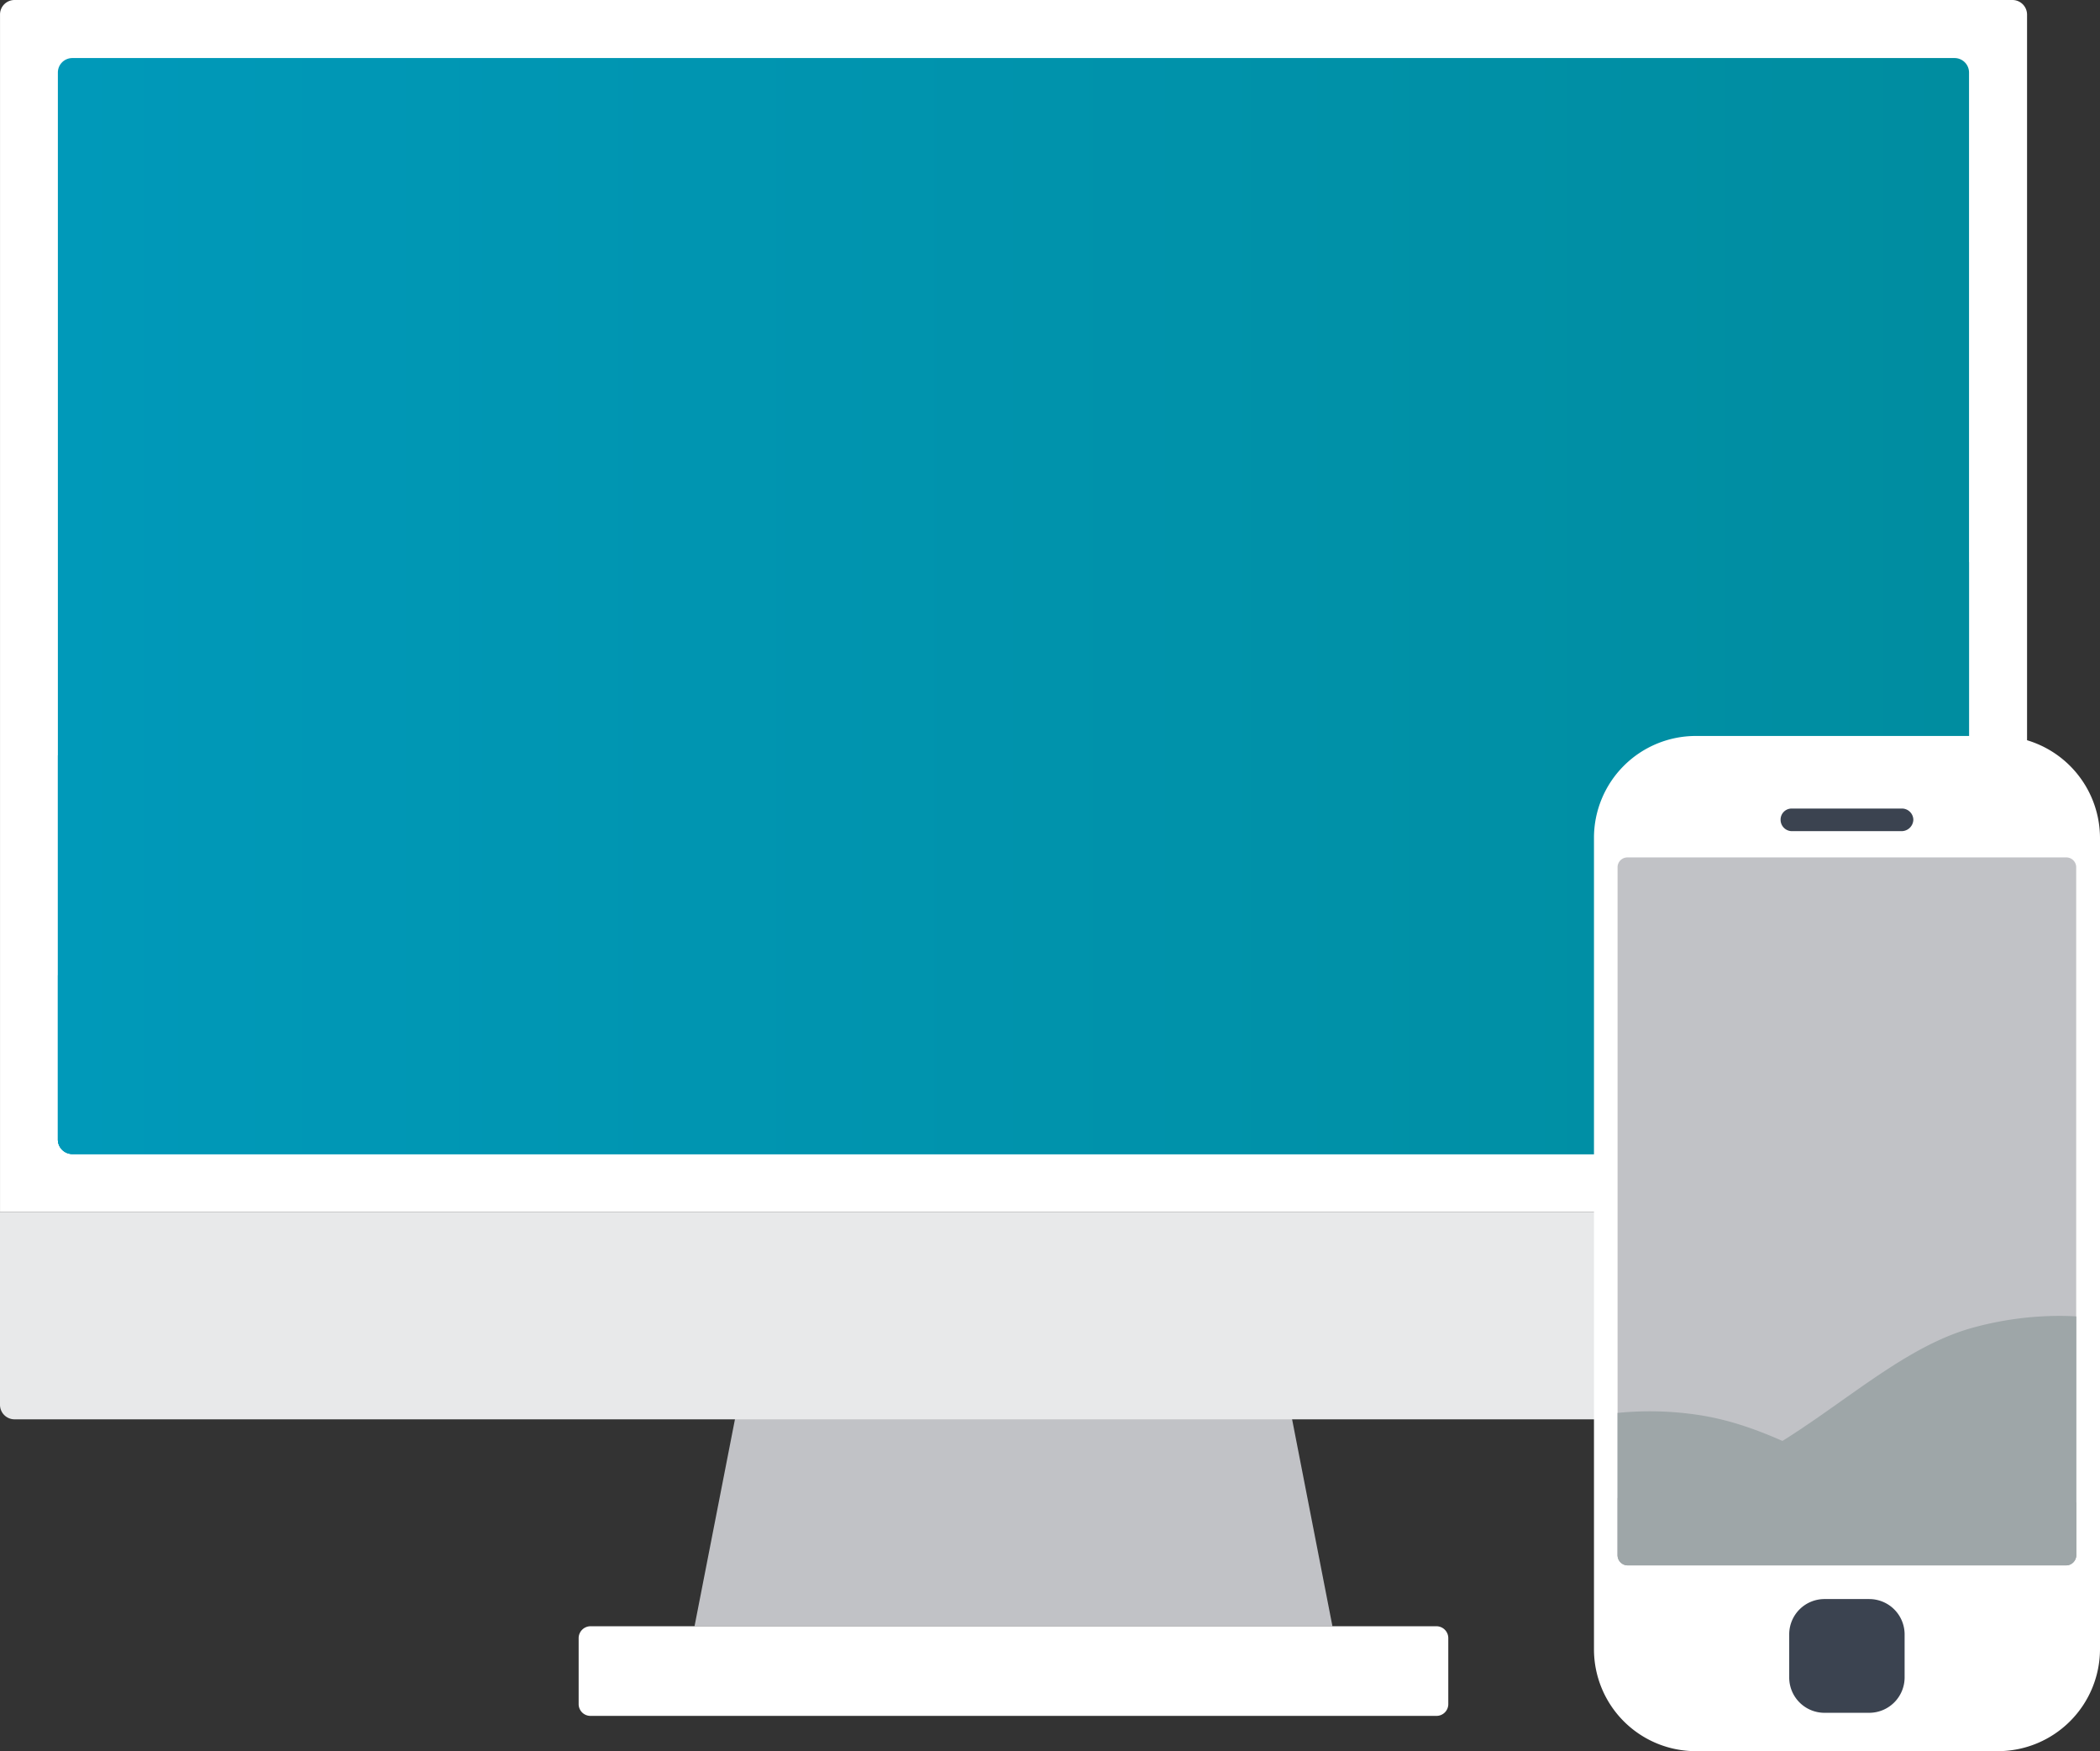 <svg xmlns="http://www.w3.org/2000/svg" xmlns:xlink="http://www.w3.org/1999/xlink" width="98.193" height="81.861" viewBox="0 0 98.193 81.861">
  <rect x="0" y="0" width="98.193" height="81.861" fill="#333333" stroke="none"/>
  <defs>
    <linearGradient id="linear-gradient" y1="0.5" x2="1" y2="0.5" gradientUnits="objectBoundingBox">
      <stop offset="0" stop-color="#0099b9"/>
      <stop offset="1" stop-color="#008da0"/>
    </linearGradient>
  </defs>
  <g id="Group_4421" data-name="Group 4421" transform="translate(-22.538 -37.032)">
    <g id="Group_4414" data-name="Group 4414" transform="translate(22.538 37.032)">
      <g id="Group_4413" data-name="Group 4413">
        <path id="Path_14511" data-name="Path 14511" d="M222.81,1099.835h-26l-1.916,9.806h29.828Z" transform="translate(-162.419 -1033.619)" fill="#c1c2c6"/>
        <g id="Group_4411" data-name="Group 4411" transform="translate(27.057 76.022)">
          <path id="Rectangle_672" data-name="Rectangle 672" d="M.557,0H40.108a.555.555,0,0,1,.555.555V3.639a.551.551,0,0,1-.551.551H.551A.551.551,0,0,1,0,3.639V.557A.557.557,0,0,1,.557,0Z" fill="#fff"/>
        </g>
        <path id="Path_14512" data-name="Path 14512" d="M262.467,1045.749h-93.42a.678.678,0,0,0-.678.677v55.983H263.15v-55.983A.684.684,0,0,0,262.467,1045.749Z" transform="translate(-168.368 -1045.749)" fill="#fff"/>
        <path id="Path_14513" data-name="Path 14513" d="M168.368,1101.038a.679.679,0,0,0,.678.681h93.42a.684.684,0,0,0,.683-.681v-9.008H168.368Z" transform="translate(-168.368 -1035.37)" fill="#e8e9ea"/>
        <g id="Group_4412" data-name="Group 4412" transform="translate(2.706 2.714)">
          <path id="Path_14514" data-name="Path 14514" d="M171.26,1099.2a.678.678,0,0,1-.682-.682v-49.877a.676.676,0,0,1,.682-.675h88a.677.677,0,0,1,.681.675v49.877a.679.679,0,0,1-.681.682Z" transform="translate(-170.578 -1047.966)" fill="url(#linear-gradient)"/>
        </g>
        <path id="Path_14515" data-name="Path 14515" d="M244.164,1086.011c-16.628,0-23.418-8.833-35.721-10.648a36.966,36.966,0,0,0-5.405-.4c-12.386,0-23.124,6.039-32.46,9.825v7.674a.678.678,0,0,0,.682.682h88a.679.679,0,0,0,.681-.682V1083.8A64.093,64.093,0,0,1,244.164,1086.011Z" transform="translate(-167.872 -1039.197)" fill="url(#linear-gradient)" style="mix-blend-mode: overlay;isolation: isolate"/>
        <path id="Path_14516" data-name="Path 14516" d="M249.974,1066.052a37.346,37.346,0,0,0-9.86,1.355c-13.086,3.549-23.609,19.536-41.866,19.536-7.62,0-16.595-2.793-27.67-10.439v17.958a.678.678,0,0,0,.682.682h88a.679.679,0,0,0,.681-.682v-26.987A36.123,36.123,0,0,0,249.974,1066.052Z" transform="translate(-167.872 -1041.196)" fill="url(#linear-gradient)" style="mix-blend-mode: overlay;isolation: isolate"/>
      </g>
    </g>
    <g id="Group_4420" data-name="Group 4420" transform="translate(97.07 71.436)">
      <g id="Group_4419" data-name="Group 4419">
        <path id="Path_14517" data-name="Path 14517" d="M248.131,1073.851H234.011a4.763,4.763,0,0,0-4.764,4.768v37.919a4.762,4.762,0,0,0,4.764,4.77h14.121a4.778,4.778,0,0,0,4.776-4.77v-37.919A4.779,4.779,0,0,0,248.131,1073.851Z" transform="translate(-229.247 -1073.851)" fill="#fff"/>
        <path id="Path_14518" data-name="Path 14518" d="M236.9,1076.622h5.144a.534.534,0,0,1,.537.522.552.552,0,0,1-.537.535H236.9a.532.532,0,0,1-.526-.535A.516.516,0,0,1,236.9,1076.622Z" transform="translate(-227.648 -1073.229)" fill="#3b4350"/>
        <path id="Path_14519" data-name="Path 14519" d="M242.1,1110.489a1.656,1.656,0,0,1-1.654,1.635h-2.084a1.65,1.65,0,0,1-1.658-1.635v-2.054a1.649,1.649,0,0,1,1.658-1.628h2.084a1.654,1.654,0,0,1,1.654,1.628Z" transform="translate(-227.575 -1066.46)" fill="#3b4350"/>
        <g id="Group_4418" data-name="Group 4418" transform="translate(1.103 5.678)">
          <g id="Group_4416" data-name="Group 4416">
            <g id="Group_4415" data-name="Group 4415">
              <path id="Path_14520" data-name="Path 14520" d="M230.628,1111.583a.464.464,0,0,1-.48-.438v-32.218a.462.462,0,0,1,.48-.438h20.483a.463.463,0,0,1,.482.438v32.218a.465.465,0,0,1-.482.438Z" transform="translate(-230.148 -1078.489)" fill="#c1c2c6"/>
            </g>
          </g>
          <g id="Group_4417" data-name="Group 4417" transform="translate(0 25.883)" style="mix-blend-mode: overlay;isolation: isolate">
            <path id="Path_14521" data-name="Path 14521" d="M230.628,1106.842h20.483a.487.487,0,0,0,.482-.484V1103.9c-9.2,1.32-12-3.261-17.735-4.1a15.148,15.148,0,0,0-3.711-.084v6.653A.485.485,0,0,0,230.628,1106.842Z" transform="translate(-230.148 -1099.631)" fill="#9ea6a8"/>
          </g>
          <path id="Path_14522" data-name="Path 14522" d="M250.782,1095.995a15.353,15.353,0,0,0-4,.545c-5.228,1.417-9.457,7.714-16.629,7.968v2.666a.485.485,0,0,0,.48.484h20.483a.487.487,0,0,0,.482-.484V1096.02C251.327,1096,251.056,1095.995,250.782,1095.995Z" transform="translate(-230.148 -1074.563)" fill="#9ea6a8" style="mix-blend-mode: overlay;isolation: isolate"/>
        </g>
      </g>
    </g>
  </g>
</svg>
